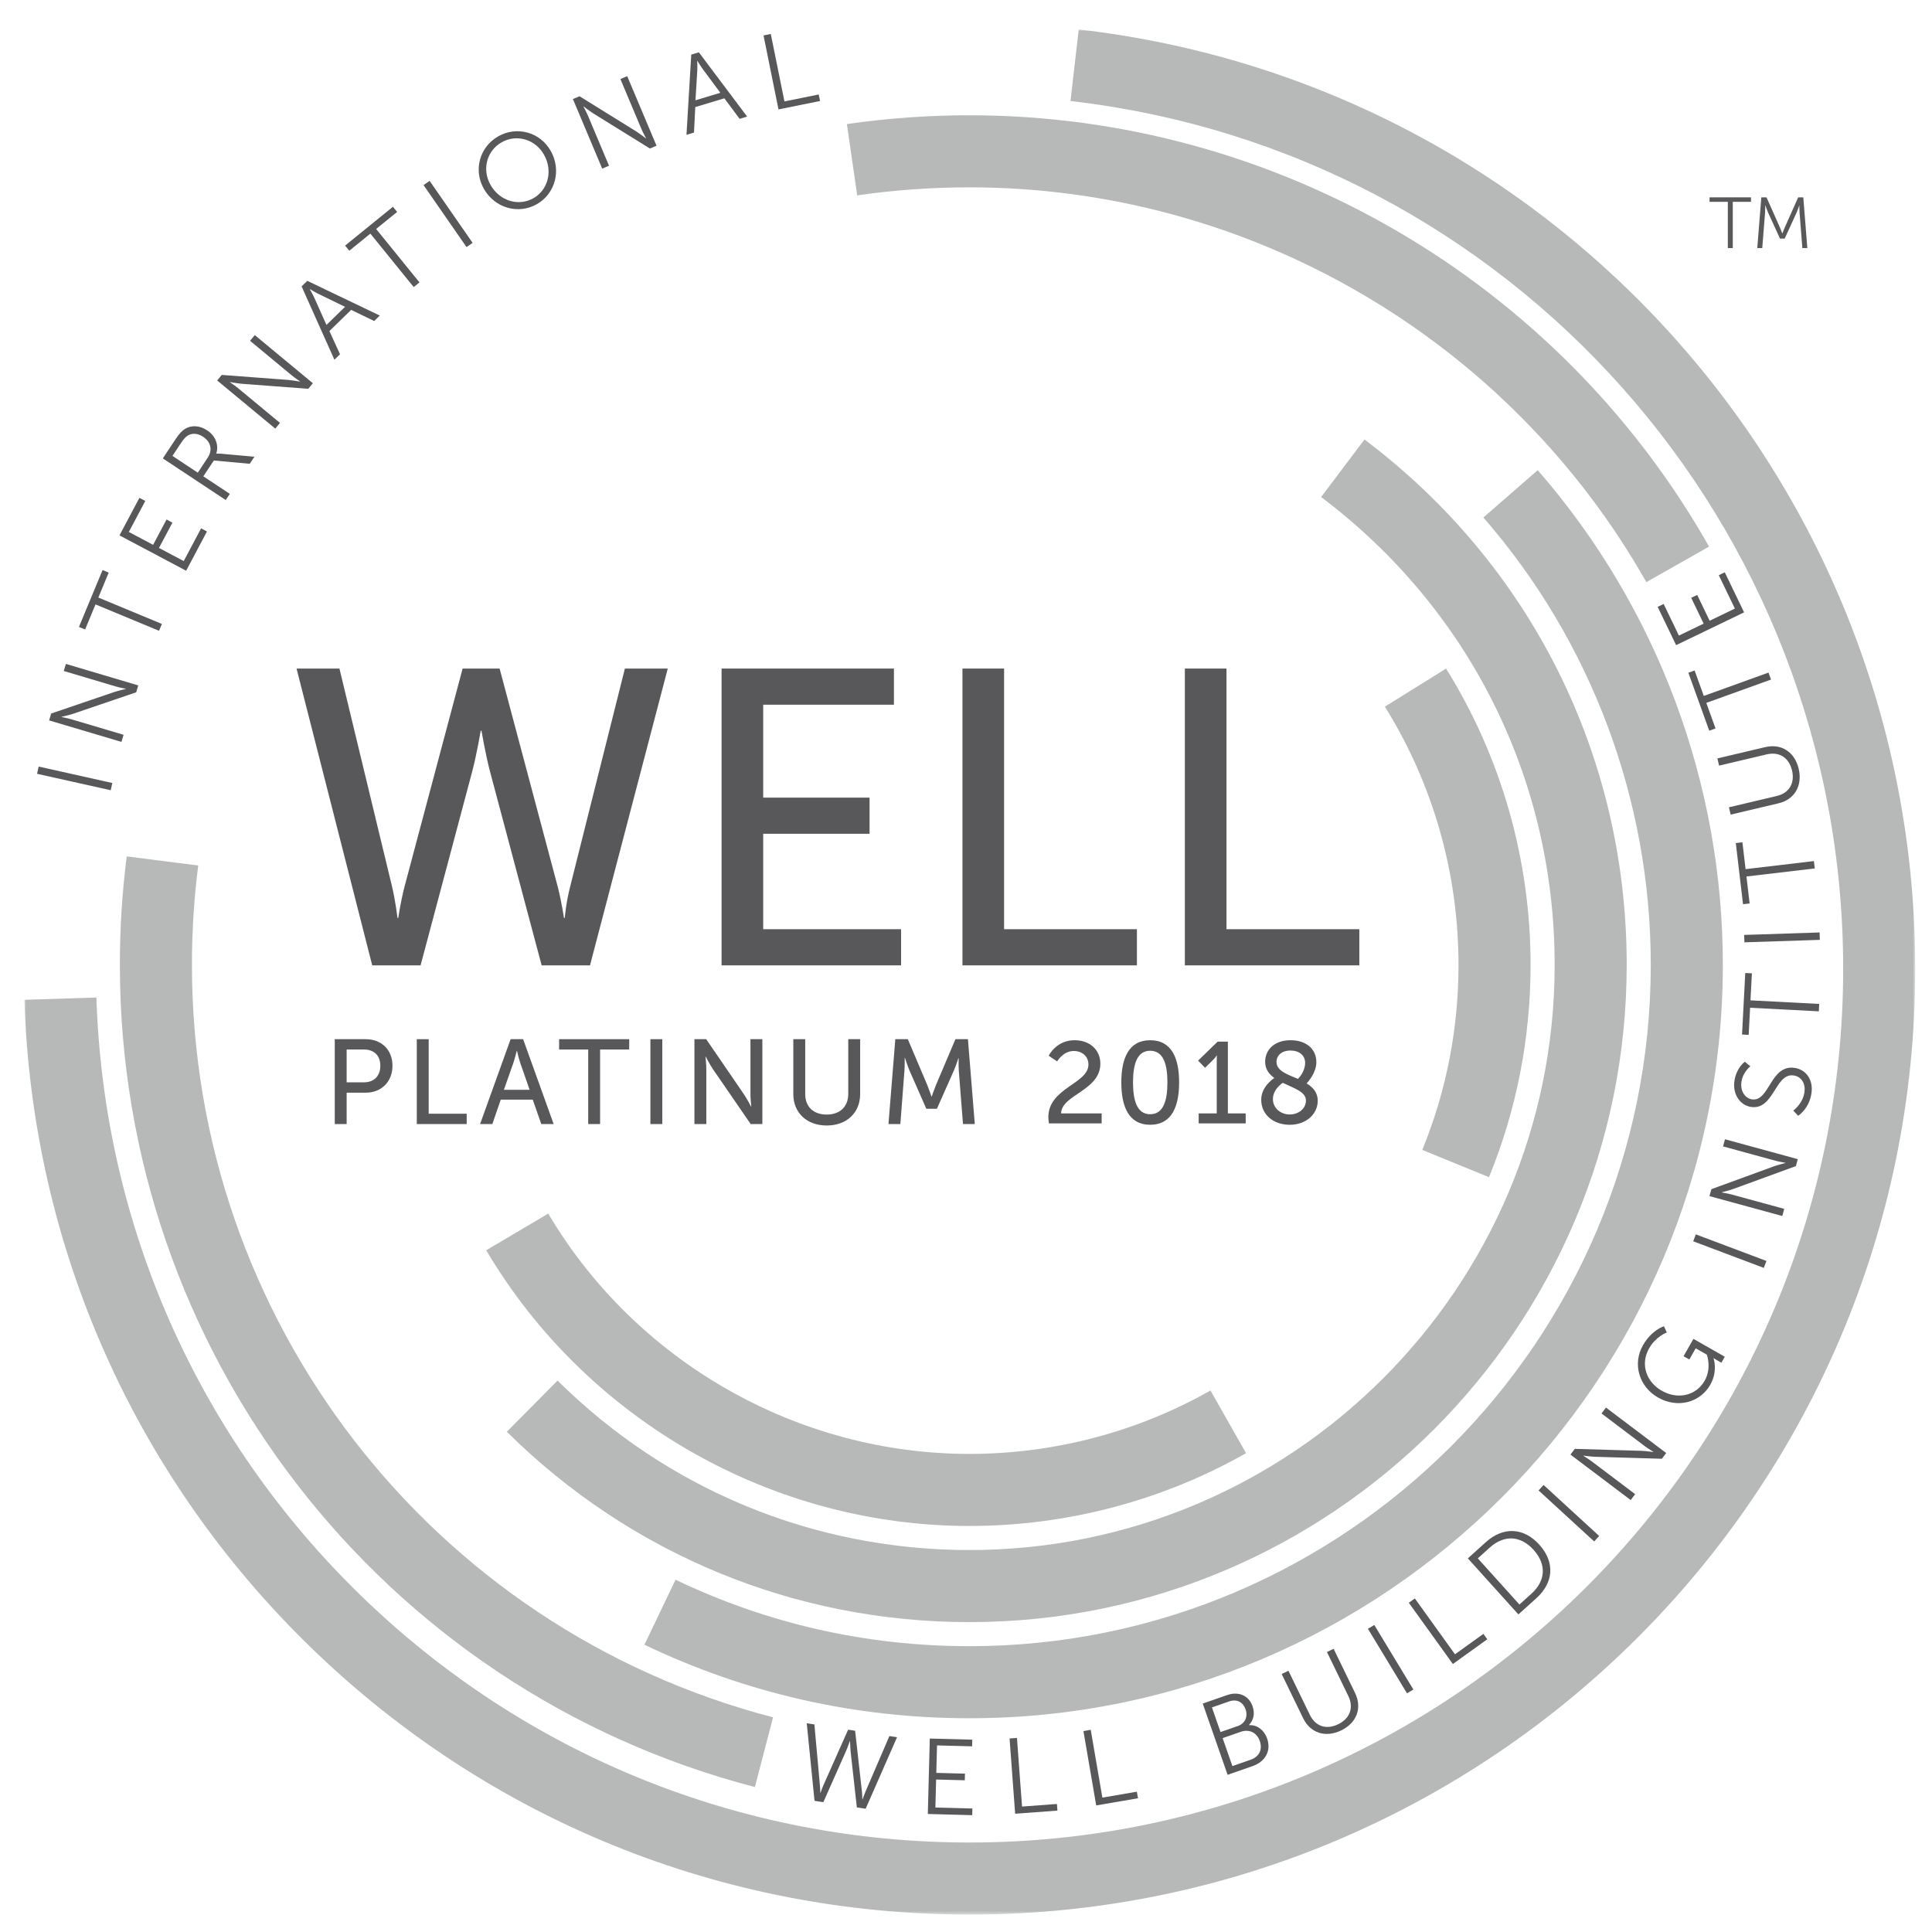 <?xml version="1.0" encoding="UTF-8"?>
<svg width="555px" height="555px" viewBox="0 0 555 555" version="1.1" xmlns="http://www.w3.org/2000/svg" xmlns:xlink="http://www.w3.org/1999/xlink">
    <!-- Generator: Sketch 48.2 (47327) - http://www.bohemiancoding.com/sketch -->
    <title>2018 WELL / Platinum</title>
    <desc>Created with Sketch.</desc>
    <defs>
        <polygon id="path-1" points="0 1.006 543.187 1.006 543.187 542.544 0 542.544"></polygon>
        <polygon id="path-3" points="0 542.544 543.187 542.544 543.187 1.006 0 1.006"></polygon>
    </defs>
    <g id="Symbols" stroke="none" stroke-width="1" fill="none" fill-rule="evenodd">
        <g id="2018-WELL-/-Platinum">
            <g id="Page-1" transform="translate(7, 5)">
                <polygon id="Fill-1" fill="#58585B" points="3.644 217.285 4.107 215.208 25.266 219.932 24.803 222.009"></polygon>
                <g id="Group-110" transform="translate(0, 2.45)">
                    <path d="M7.11,199.499 L7.698,197.519 L25.806,191.35 C27.053,190.946 29.123,190.469 29.123,190.469 L29.144,190.41 C29.144,190.41 27.375,190.078 26.283,189.754 L11.326,185.31 L11.931,183.271 L32.71,189.443 L32.123,191.423 L14.015,197.591 C12.767,197.995 10.697,198.472 10.697,198.472 L10.677,198.531 C10.677,198.531 12.446,198.863 13.538,199.188 L28.498,203.632 L27.89,205.671 L7.11,199.499 Z" id="Fill-2" fill="#58585B"></path>
                    <polygon id="Fill-4" fill="#58585B" points="20.437 166.177 17.447 173.382 15.682 172.649 22.465 156.304 24.231 157.037 21.252 164.211 39.505 171.789 38.69 173.755"></polygon>
                    <polygon id="Fill-6" fill="#58585B" points="27.325 146.347 33.048 135.562 34.737 136.457 30.01 145.362 36.984 149.064 40.84 141.789 42.53 142.688 38.67 149.959 45.782 153.729 50.765 144.333 52.455 145.228 46.473 156.504"></polygon>
                    <path d="M52.662,124.038 C54.11,121.851 53.612,119.529 51.352,118.029 C49.859,117.044 48.363,116.902 47.098,117.583 C46.459,117.936 45.878,118.475 44.959,119.864 L42.543,123.517 L49.821,128.334 L52.662,124.038 Z M39.775,124.235 L43.314,118.886 C44.541,117.037 45.263,116.332 46.051,115.817 C47.917,114.611 50.322,114.725 52.506,116.17 C54.949,117.787 55.907,120.417 55.129,122.825 L55.181,122.857 C55.181,122.857 55.53,122.832 56.207,122.87 L66.087,123.755 L64.743,125.784 L54.428,124.837 L51.414,129.388 L59.027,134.426 L57.852,136.199 L39.775,124.235 Z" id="Fill-8" fill="#58585B"></path>
                    <path d="M55.387,101.844 L56.707,100.254 L75.782,101.688 C77.085,101.806 79.179,102.179 79.179,102.179 L79.217,102.13 C79.217,102.13 77.724,101.132 76.843,100.406 L64.831,90.447 L66.189,88.809 L82.88,102.642 L81.56,104.235 L62.485,102.801 C61.182,102.68 59.088,102.307 59.088,102.307 L59.05,102.355 C59.05,102.355 60.543,103.354 61.421,104.083 L73.433,114.039 L72.078,115.677 L55.387,101.844 Z" id="Fill-10" fill="#58585B"></path>
                    <path d="M82.006,75.654 C82.006,75.654 82.922,77.257 83.368,78.246 L86.778,85.9 L92.121,80.692 L84.605,77.04 C83.63,76.57 82.051,75.612 82.051,75.612 L82.006,75.654 Z M93.876,81.567 L87.629,87.655 L90.68,94.322 L89.066,95.894 L79.639,74.818 L81.273,73.224 L102.098,83.198 L100.484,84.77 L93.876,81.567 Z" id="Fill-12" fill="#58585B"></path>
                    <polygon id="Fill-14" fill="#58585B" points="99.396 59.667 93.338 64.581 92.136 63.099 105.879 51.947 107.082 53.433 101.048 58.326 113.499 73.673 111.847 75.014"></polygon>
                    <polygon id="Fill-16" fill="#58585B" points="114.667 45.715 116.415 44.502 128.766 62.316 127.018 63.529"></polygon>
                    <path d="M146.232,49.49 C150.468,47.081 151.889,41.594 149.266,36.98 C146.705,32.478 141.338,31.023 137.105,33.431 C132.841,35.854 131.372,41.193 133.929,45.699 C136.552,50.309 141.967,51.913 146.232,49.49 M136.127,31.714 C141.463,28.683 148.118,30.47 151.197,35.885 C154.335,41.407 152.542,48.173 147.206,51.208 C141.87,54.238 135.139,52.317 132.001,46.795 C128.922,41.38 130.792,34.748 136.127,31.714" id="Fill-18" fill="#58585B"></path>
                    <path d="M157.578,21.004 L159.482,20.202 L175.741,30.286 C176.843,30.991 178.526,32.29 178.526,32.29 L178.581,32.266 C178.581,32.266 177.717,30.69 177.275,29.64 L171.221,15.261 L173.18,14.431 L181.595,34.412 L179.691,35.214 L163.432,25.13 C162.329,24.422 160.646,23.126 160.646,23.126 L160.588,23.15 C160.588,23.15 161.455,24.726 161.897,25.776 L167.952,40.156 L165.992,40.981 L157.578,21.004 Z" id="Fill-20" fill="#58585B"></path>
                    <path d="M193.288,10.066 C193.288,10.066 193.36,11.912 193.298,12.993 L192.787,21.356 L199.933,19.207 L194.953,12.496 C194.304,11.628 193.347,10.049 193.347,10.049 L193.288,10.066 Z M201.087,20.793 L192.731,23.305 L192.358,30.631 L190.202,31.281 L191.577,8.231 L193.761,7.575 L207.622,26.039 L205.466,26.688 L201.087,20.793 Z" id="Fill-22" fill="#58585B"></path>
                    <polygon id="Fill-24" fill="#58585B" points="212.339 2.734 214.423 2.313 218.342 21.685 228.194 19.691 228.574 21.564 216.635 23.98"></polygon>
                    <path d="M237.127,492.72 C237.127,492.72 236.509,494.496 235.931,495.809 L229.514,510.265 L226.985,509.871 L224.752,487.592 L226.947,487.93 L228.516,505.209 C228.623,506.349 228.65,507.573 228.65,507.573 L228.712,507.58 C228.744,507.586 229.079,506.422 229.552,505.371 L236.636,489.43 L238.648,489.741 L240.586,507.078 C240.721,508.222 240.69,509.435 240.718,509.439 L240.78,509.449 C240.78,509.449 241.177,508.291 241.62,507.237 L248.493,491.265 L250.687,491.604 L241.671,512.145 L239.142,511.754 L237.393,496.038 C237.241,494.61 237.189,492.73 237.189,492.73 L237.127,492.72 Z" id="Fill-26" fill="#58585B"></path>
                    <polygon id="Fill-28" fill="#58585B" points="260.1 491.981 272.306 492.302 272.257 494.213 262.177 493.947 261.97 501.84 270.198 502.058 270.149 503.965 261.918 503.751 261.707 511.796 272.34 512.076 272.288 513.987 259.53 513.648"></polygon>
                    <polygon id="Fill-30" fill="#58585B" points="283.018 491.958 285.14 491.803 286.598 511.514 296.623 510.774 296.764 512.678 284.618 513.577"></polygon>
                    <polygon id="Fill-32" fill="#58585B" points="304.234 489.828 306.331 489.469 309.676 508.945 319.584 507.245 319.905 509.128 307.904 511.191"></polygon>
                    <path d="M352.269,498.063 C354.743,497.199 355.749,495.119 354.895,492.672 C354.042,490.229 351.823,489.206 349.435,490.039 L344.224,491.856 L347.03,499.891 L352.269,498.063 Z M348.595,488.373 C350.662,487.651 351.55,485.709 350.811,483.584 C350.078,481.489 348.281,480.549 346.097,481.31 L341.148,483.038 L343.616,490.111 L348.595,488.373 Z M338.508,481.932 L345.496,479.495 C348.727,478.369 351.709,479.516 352.825,482.716 C353.565,484.841 353.084,486.742 351.788,488.076 L351.809,488.135 C354.107,487.986 356.146,489.524 357.01,492.002 C358.282,495.64 356.305,498.678 352.87,499.877 L345.651,502.396 L338.508,481.932 Z" id="Fill-34" fill="#58585B"></path>
                    <path d="M361.181,473.437 L363.123,472.493 L369.278,485.169 C370.905,488.528 374.054,489.502 377.409,487.871 C380.768,486.243 381.974,483.154 380.319,479.74 L374.192,467.12 L376.106,466.19 L382.271,478.897 C384.372,483.223 382.71,487.491 378.301,489.633 C373.86,491.79 369.451,490.47 367.349,486.14 L361.181,473.437 Z" id="Fill-36" fill="#58585B"></path>
                    <polygon id="Fill-38" fill="#58585B" points="385.964 460.45 387.785 459.347 399.013 477.891 397.192 478.993"></polygon>
                    <polygon id="Fill-40" fill="#58585B" points="397.706 452.972 399.434 451.728 410.972 467.773 419.131 461.905 420.248 463.457 410.361 470.565"></polygon>
                    <path d="M432.939,450.356 C436.899,446.782 437.428,442.072 433.543,437.767 C429.683,433.485 424.921,433.544 420.982,437.096 L417.523,440.217 L429.479,453.473 L432.939,450.356 Z M414.665,440.22 L419.862,435.534 C424.693,431.177 430.609,431.197 435.195,436.281 C439.819,441.409 439.211,447.273 434.38,451.631 L429.182,456.317 L414.665,440.22 Z" id="Fill-42" fill="#58585B"></path>
                    <polygon id="Fill-44" fill="#58585B" points="434.979 420.7 436.417 419.131 452.389 433.786 450.951 435.355"></polygon>
                    <path d="M444.143,410.407 L445.387,408.759 L464.511,409.322 C465.817,409.385 467.925,409.661 467.925,409.661 L467.963,409.613 C467.963,409.613 466.425,408.683 465.513,407.995 L453.062,398.592 L454.344,396.896 L471.643,409.958 L470.399,411.607 L451.275,411.04 C449.969,410.981 447.861,410.701 447.861,410.701 L447.823,410.753 C447.823,410.753 449.361,411.683 450.273,412.37 L462.727,421.77 L461.445,423.47 L444.143,410.407 Z" id="Fill-46" fill="#58585B"></path>
                    <path d="M464.978,378.98 C467.466,374.612 470.994,373.534 470.994,373.534 L471.82,375.321 C471.82,375.321 468.693,376.447 466.737,379.879 C464.141,384.433 465.894,389.513 470.369,392.064 C475.003,394.707 480.248,393.474 482.692,389.188 C484.786,385.519 483.31,381.693 483.31,381.693 L480.121,379.875 L478.289,383.093 L476.627,382.146 L479.467,377.163 L488.47,382.294 L487.492,384.008 L486.071,383.2 C485.67,382.968 485.283,382.712 485.283,382.712 L485.252,382.768 C485.252,382.768 486.562,386.389 484.302,390.353 C481.368,395.495 474.892,397.199 469.294,394.009 C463.858,390.906 461.892,384.392 464.978,378.98" id="Fill-48" fill="#58585B"></path>
                    <polygon id="Fill-50" fill="#58585B" points="479.405 349.136 480.154 347.145 500.439 354.779 499.69 356.773"></polygon>
                    <path d="M484.073,336.156 L484.619,334.162 L502.589,327.596 C503.822,327.164 505.885,326.642 505.885,326.642 L505.899,326.584 C505.899,326.584 504.126,326.29 503.024,325.989 L487.974,321.877 L488.534,319.824 L509.445,325.537 L508.902,327.531 L490.932,334.096 C489.695,334.528 487.636,335.05 487.636,335.05 L487.618,335.109 C487.618,335.109 489.395,335.403 490.494,335.703 L505.547,339.816 L504.987,341.868 L484.073,336.156 Z" id="Fill-52" fill="#58585B"></path>
                    <path d="M508.137,311.58 C508.137,311.58 510.829,309.721 511.355,306.342 C511.721,303.995 510.619,301.856 508.303,301.497 C502.912,300.657 502.619,311.563 495.977,310.53 C492.898,310.05 490.641,306.922 491.256,302.962 C491.837,299.244 494.221,297.557 494.221,297.557 L495.828,298.867 C495.828,298.867 493.703,300.47 493.267,303.273 C492.842,306.013 494.363,308.063 496.25,308.356 C501.34,309.148 501.544,298.228 508.58,299.323 C511.78,299.824 513.984,302.692 513.355,306.715 C512.675,311.1 509.558,313.08 509.558,313.08 L508.137,311.58 Z" id="Fill-54" fill="#58585B"></path>
                    <polygon id="Fill-56" fill="#58585B" points="495.746 282.043 495.338 289.835 493.431 289.735 494.354 272.059 496.261 272.156 495.857 279.917 515.596 280.947 515.485 283.072"></polygon>
                    <polygon id="Fill-58" fill="#58585B" points="494.11 263.248 494.04 261.123 515.708 260.414 515.777 262.54"></polygon>
                    <polygon id="Fill-60" fill="#58585B" points="494.698 244.336 495.61 252.084 493.713 252.305 491.639 234.733 493.54 234.508 494.449 242.225 514.074 239.91 514.323 242.025"></polygon>
                    <path d="M490.164,226.561 L489.666,224.46 L503.378,221.218 C507.01,220.361 508.648,217.504 507.788,213.875 C506.931,210.243 504.18,208.391 500.489,209.262 L486.839,212.489 L486.348,210.419 L500.092,207.171 C504.771,206.065 508.576,208.619 509.702,213.391 C510.836,218.191 508.586,222.207 503.907,223.313 L490.164,226.561 Z" id="Fill-62" fill="#58585B"></path>
                    <polygon id="Fill-64" fill="#58585B" points="483.164 194.468 485.811 201.807 484.011 202.454 478.008 185.804 479.805 185.158 482.442 192.467 501.033 185.763 501.756 187.764"></polygon>
                    <polygon id="Fill-66" fill="#58585B" points="474.495 177.878 469.191 166.878 470.912 166.049 475.294 175.131 482.402 171.699 478.825 164.283 480.55 163.454 484.126 170.87 491.377 167.372 486.753 157.79 488.474 156.96 494.02 168.458"></polygon>
                    <path d="M136.521,184.605 L153.188,247.163 C154.394,251.874 154.999,256.221 154.999,256.221 L155.241,256.221 C155.241,256.221 155.603,251.753 156.809,247.163 L172.509,184.605 L184.828,184.605 L162.487,269.867 L148.599,269.867 L133.864,214.556 C132.416,209.12 131.327,202.478 131.327,202.478 L131.085,202.478 C131.085,202.478 130,209.12 128.549,214.556 L113.817,269.867 L99.929,269.867 L78.189,184.605 L90.508,184.605 L105.603,247.163 C106.692,251.753 107.175,256.221 107.175,256.221 L107.417,256.221 C107.417,256.221 108.018,251.874 109.228,247.163 L125.895,184.605 L136.521,184.605 Z" id="Fill-68" fill="#58585B"></path>
                    <polygon id="Fill-70" fill="#58585B" points="200.285 184.605 249.798 184.605 249.798 194.989 212.242 194.989 212.242 221.681 242.797 221.681 242.797 232.066 212.242 232.066 212.242 259.48 251.854 259.48 251.854 269.867 200.285 269.867"></polygon>
                    <polygon id="Fill-72" fill="#58585B" points="269.484 184.605 281.441 184.605 281.441 259.48 319.602 259.48 319.602 269.867 269.484 269.867"></polygon>
                    <polygon id="Fill-74" fill="#58585B" points="333.37 184.605 345.326 184.605 345.326 259.48 383.488 259.48 383.488 269.867 333.37 269.867"></polygon>
                    <path d="M209.86,505.914 L215.071,485.878 C116.784,460.306 48.136,371.418 48.136,269.714 C48.136,260.176 48.745,250.576 49.94,241.183 L29.403,238.567 C28.097,248.824 27.433,259.309 27.433,269.714 C27.433,380.838 102.45,477.968 209.86,505.914" id="Fill-76" fill="#B7B8B8"></path>
                    <path d="M271.483,46.368 C351.793,46.368 426.308,89.82 465.945,159.773 L483.956,149.569 C440.649,73.143 359.237,25.665 271.483,25.665 C259.688,25.665 247.846,26.515 236.283,28.191 L239.248,48.676 C249.833,47.145 260.677,46.368 271.483,46.368" id="Fill-78" fill="#B7B8B8"></path>
                    <path d="M487.916,269.715 C487.916,217.445 469.031,166.978 434.736,127.614 L419.127,141.212 C450.135,176.809 467.213,222.445 467.213,269.715 C467.213,377.64 379.411,465.443 271.482,465.443 C241.919,465.443 213.516,459.022 187.063,446.353 L178.123,465.028 C207.393,479.037 238.802,486.146 271.482,486.146 C390.825,486.146 487.916,389.058 487.916,269.715" id="Fill-80" fill="#B7B8B8"></path>
                    <path d="M271.483,437.827 C226.873,437.827 184.855,420.538 153.166,389.143 L138.597,403.847 C174.187,439.109 221.378,458.53 271.483,458.53 C375.596,458.53 460.298,373.827 460.298,269.714 C460.298,209.858 432.843,154.85 384.971,118.8 L372.517,135.336 C415.15,167.439 439.599,216.42 439.599,269.714 C439.599,362.413 364.182,437.827 271.483,437.827" id="Fill-82" fill="#B7B8B8"></path>
                    <path d="M271.483,430.912 C299.363,430.912 326.843,423.683 350.946,409.998 L340.728,391.991 C319.731,403.909 295.787,410.209 271.483,410.209 C222.059,410.209 175.698,383.756 150.488,341.171 L132.674,351.718 C161.591,400.568 214.778,430.912 271.483,430.912" id="Fill-84" fill="#B7B8B8"></path>
                    <path d="M420.737,330.72 C428.664,311.341 432.683,290.817 432.683,269.717 C432.683,239.535 424.289,210.103 408.407,184.606 L390.834,195.551 C404.668,217.76 411.98,243.405 411.98,269.717 C411.98,288.115 408.479,306.005 401.575,322.883 L420.737,330.72 Z" id="Fill-86" fill="#B7B8B8"></path>
                    <g id="Group-90">
                        <mask id="mask-2" fill="white">
                            <use xlink:href="#path-1"></use>
                        </mask>
                        <g id="Clip-89"></g>
                        <path d="M302.881,1.006 L300.518,21.574 C427.062,36.123 522.484,143.301 522.484,270.879 C522.484,409.258 409.904,521.842 271.524,521.842 C205.918,521.842 143.864,496.691 96.791,451.017 C49.817,405.447 22.79,344.395 20.693,279.1 L0,279.767 C2.274,350.453 31.53,416.547 82.373,465.877 C133.335,515.317 200.506,542.545 271.524,542.545 C421.318,542.545 543.187,420.676 543.187,270.879 C543.187,132.779 439.879,16.757 302.881,1.006" id="Fill-88" fill="#B7B8B8" mask="url(#mask-2)"></path>
                    </g>
                    <path d="M97.521,303.471 C100.459,303.471 102.256,301.639 102.256,298.702 C102.256,295.768 100.459,294.04 97.556,294.04 L92.583,294.04 L92.583,303.471 L97.521,303.471 Z M89.166,291.072 L98.074,291.072 C102.529,291.072 105.743,294.075 105.743,298.702 C105.743,303.333 102.529,306.439 98.074,306.439 L92.583,306.439 L92.583,315.455 L89.166,315.455 L89.166,291.072 Z" id="Fill-91" fill="#58585B"></path>
                    <polygon id="Fill-93" fill="#58585B" points="112.731 291.072 116.149 291.072 116.149 312.484 127.066 312.484 127.066 315.456 112.731 315.456"></polygon>
                    <path d="M141.445,294.42 C141.445,294.42 140.892,296.631 140.478,297.875 L137.751,305.609 L145.139,305.609 L142.447,297.875 C142.033,296.631 141.514,294.42 141.514,294.42 L141.445,294.42 Z M146.038,308.443 L136.849,308.443 L134.433,315.455 L130.912,315.455 L139.683,291.071 L143.277,291.071 L152.047,315.455 L148.491,315.455 L146.038,308.443 Z" id="Fill-95" fill="#58585B"></path>
                    <polygon id="Fill-97" fill="#58585B" points="161.972 294.042 153.612 294.042 153.612 291.074 173.749 291.074 173.749 294.042 165.389 294.042 165.389 315.454 161.972 315.454"></polygon>
                    <mask id="mask-4" fill="white">
                        <use xlink:href="#path-3"></use>
                    </mask>
                    <g id="Clip-100"></g>
                    <polygon id="Fill-99" fill="#58585B" mask="url(#mask-4)" points="179.838 315.457 183.256 315.457 183.256 291.073 179.838 291.073"></polygon>
                    <path d="M192.486,291.072 L195.869,291.072 L206.716,306.924 C207.611,308.237 208.755,310.445 208.755,310.445 L208.824,310.445 C208.824,310.445 208.579,308.271 208.579,306.924 L208.579,291.072 L212,291.072 L212,315.456 L208.648,315.456 L197.769,299.639 C196.874,298.291 195.731,296.08 195.731,296.08 L195.662,296.08 C195.662,296.08 195.903,298.253 195.903,299.639 L195.903,315.456 L192.486,315.456 L192.486,291.072 Z" id="Fill-101" fill="#58585B" mask="url(#mask-4)"></path>
                    <path d="M220.891,291.072 L224.312,291.072 L224.312,306.82 C224.312,310.552 226.727,312.726 230.459,312.726 C234.223,312.726 236.676,310.552 236.676,306.751 L236.676,291.072 L240.094,291.072 L240.094,306.82 C240.094,312.242 236.192,315.87 230.494,315.87 C224.792,315.87 220.891,312.242 220.891,306.82 L220.891,291.072 Z" id="Fill-102" fill="#58585B" mask="url(#mask-4)"></path>
                    <path d="M250.193,291.072 L253.787,291.072 L259.382,304.263 C259.935,305.61 260.588,307.546 260.588,307.546 L260.657,307.546 C260.657,307.546 261.314,305.61 261.866,304.263 L267.465,291.072 L271.055,291.072 L273.025,315.456 L269.638,315.456 L268.429,300.085 C268.329,298.602 268.394,296.491 268.394,296.491 L268.329,296.491 C268.329,296.491 267.603,298.74 267.015,300.085 L262.143,311.067 L259.105,311.067 L254.271,300.085 C253.718,298.775 252.958,296.425 252.958,296.425 L252.889,296.425 C252.889,296.425 252.923,298.602 252.819,300.085 L251.644,315.456 L248.227,315.456 L250.193,291.072 Z" id="Fill-103" fill="#58585B" mask="url(#mask-4)"></path>
                    <polygon id="Fill-104" fill="#59595B" mask="url(#mask-4)" points="489.347 50.528 484.101 50.528 484.101 49.242 495.999 49.242 495.999 50.528 490.774 50.528 490.774 63.812 489.347 63.812"></polygon>
                    <path d="M498.968,49.242 L500.461,49.242 L504.272,57.802 C504.604,58.548 504.977,59.585 504.977,59.585 L505.019,59.585 C505.019,59.585 505.413,58.548 505.745,57.802 L509.556,49.242 L511.028,49.242 L512.189,63.811 L510.759,63.811 L509.954,53.617 C509.888,52.829 509.909,51.585 509.909,51.585 L509.867,51.585 C509.867,51.585 509.432,52.87 509.104,53.617 L505.682,61.095 L504.338,61.095 L500.914,53.617 C500.585,52.891 500.129,51.543 500.129,51.543 L500.088,51.543 C500.088,51.543 500.108,52.829 500.046,53.617 L499.238,63.811 L497.807,63.811 L498.968,49.242 Z" id="Fill-105" fill="#59595B" mask="url(#mask-4)"></path>
                    <path d="M294.157,313.467 C294.157,305.08 305.672,303.884 305.672,298.358 C305.672,296.029 303.906,294.467 301.442,294.467 C298.352,294.467 296.687,297.46 296.687,297.46 L294.257,295.829 C294.257,295.829 296.39,291.371 301.677,291.371 C306.003,291.371 309.096,294.07 309.096,298.127 C309.096,305.847 297.886,307.046 297.82,312.399 L309.466,312.399 L309.466,315.264 L294.326,315.264 C294.226,314.631 294.157,314.03 294.157,313.467" id="Fill-106" fill="#58585B" mask="url(#mask-4)"></path>
                    <path d="M328.36,303.484 C328.36,298.391 327.264,294.399 323.401,294.399 C319.576,294.399 318.48,298.391 318.48,303.484 C318.48,308.606 319.576,312.632 323.401,312.632 C327.264,312.632 328.36,308.606 328.36,303.484 M315.118,303.484 C315.118,296.729 317.15,291.372 323.401,291.372 C329.694,291.372 331.722,296.729 331.722,303.484 C331.722,310.271 329.694,315.659 323.401,315.659 C317.15,315.659 315.118,310.271 315.118,303.484" id="Fill-107" fill="#58585B" mask="url(#mask-4)"></path>
                    <path d="M337.34,312.4 L342.53,312.4 L342.53,297.227 C342.53,296.494 342.565,295.765 342.565,295.765 L342.496,295.765 C342.496,295.765 342.23,296.297 341.366,297.13 L339.168,299.293 L337.174,297.227 L342.796,291.77 L345.727,291.77 L345.727,312.4 L350.848,312.4 L350.848,315.262 L337.34,315.262 L337.34,312.4 Z" id="Fill-108" fill="#58585B" mask="url(#mask-4)"></path>
                    <path d="M365.853,302.485 C366.219,302.123 367.919,300.322 367.919,297.862 C367.919,295.698 366.188,294.333 363.724,294.333 C361.129,294.333 359.698,295.795 359.698,297.596 C359.698,300.191 362.826,301.186 365.853,302.485 M361.495,303.615 C360.731,304.148 358.668,305.744 358.668,308.277 C358.668,310.969 360.998,312.7 363.489,312.7 C365.953,312.7 368.151,311.104 368.151,308.675 C368.151,306.148 364.654,305.15 361.495,303.615 M359.066,302.219 C357.538,301.12 356.436,299.69 356.436,297.526 C356.436,294.399 358.8,291.372 363.759,291.372 C368.116,291.372 371.144,293.801 371.144,297.661 C371.144,300.789 368.652,303.45 368.351,303.785 C370.145,304.88 371.541,306.345 371.541,308.771 C371.541,312.434 368.382,315.662 363.489,315.662 C358.8,315.662 355.306,312.735 355.306,308.474 C355.306,304.88 358.437,302.651 359.066,302.219" id="Fill-109" fill="#58585B" mask="url(#mask-4)"></path>
                </g>
            </g>
        </g>
    </g>
</svg>